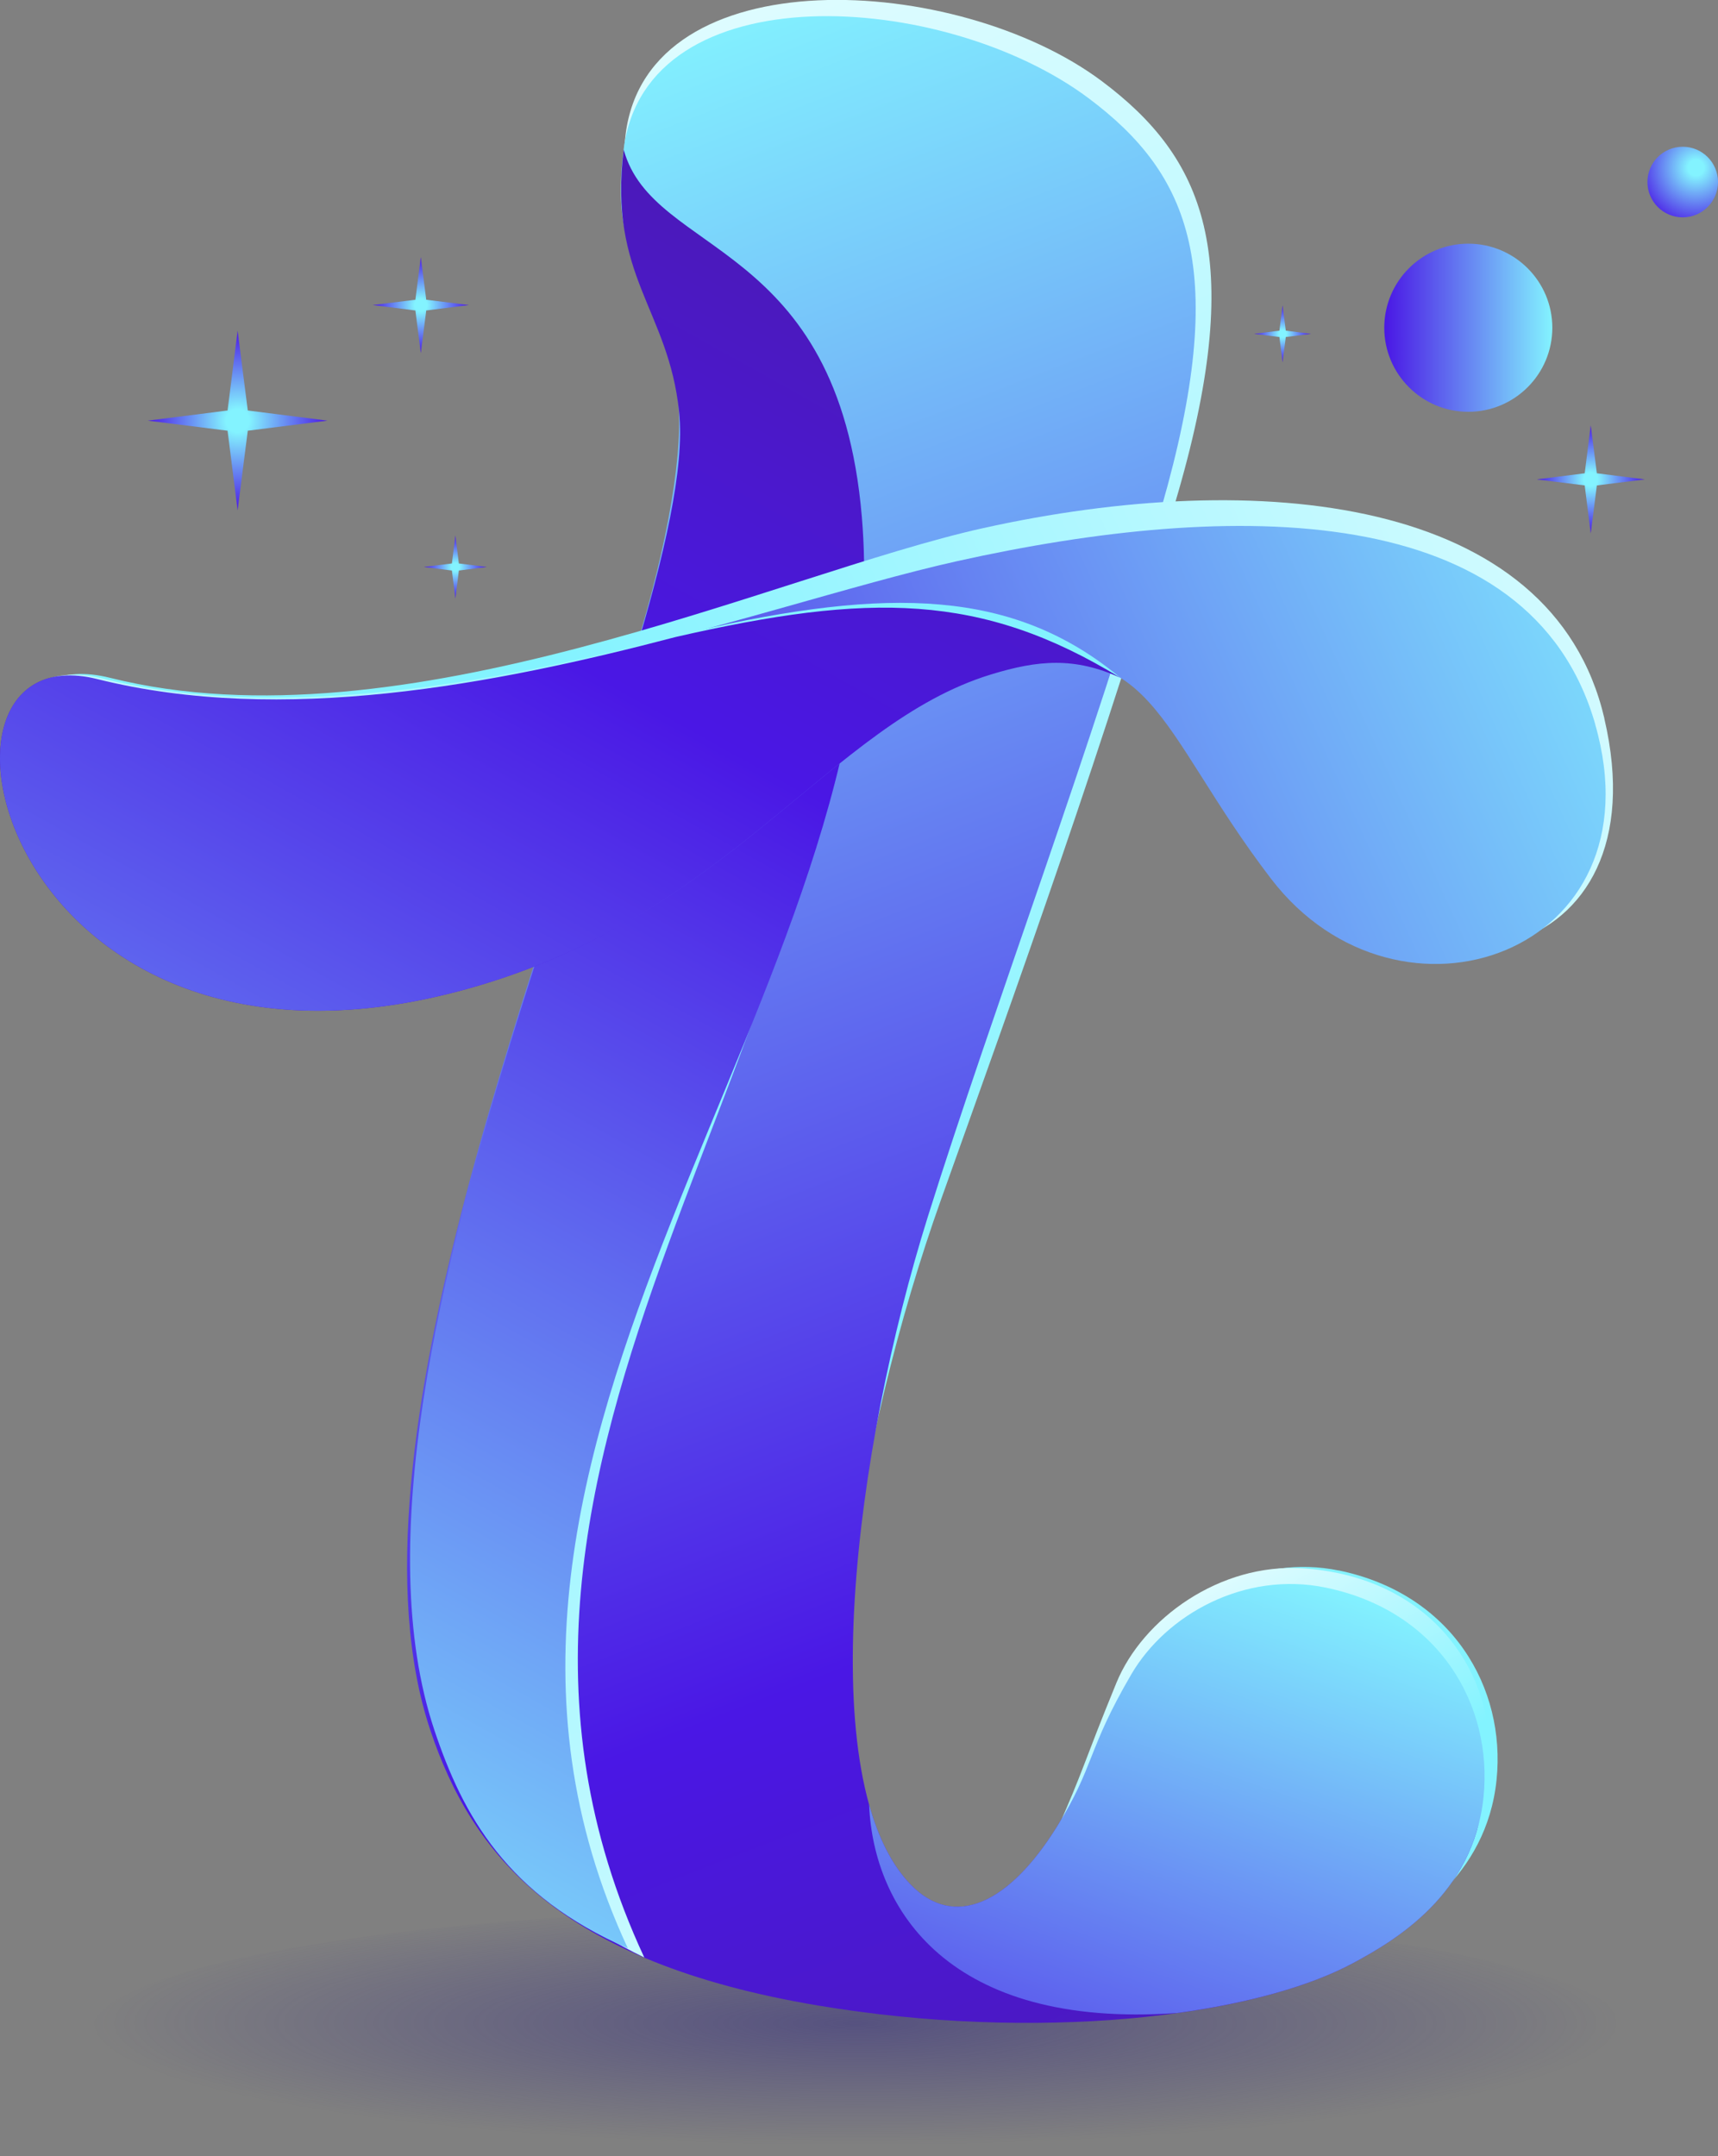 <?xml version="1.0" encoding="UTF-8"?>
<svg xmlns="http://www.w3.org/2000/svg" xmlns:xlink="http://www.w3.org/1999/xlink" viewBox="0 0 196.29 246.26">
  <rect x="0" y="0" width="196.29" height="246.26" fill="#808080" stroke="none"/>
  <defs>
    <style>
      .cls-1 {
        fill: url(#linear-gradient-2);
      }

      .cls-2 {
        fill: url(#radial-gradient-7);
      }

      .cls-3 {
        fill: url(#linear-gradient-6);
      }

      .cls-4 {
        fill: url(#radial-gradient-5);
      }

      .cls-5 {
        fill: url(#radial-gradient-4);
      }

      .cls-6 {
        isolation: isolate;
      }

      .cls-7 {
        fill: url(#linear-gradient-11);
      }

      .cls-8 {
        fill: url(#radial-gradient-6);
      }

      .cls-9 {
        fill: url(#linear-gradient-10);
      }

      .cls-10 {
        fill: url(#radial-gradient);
        mix-blend-mode: multiply;
        opacity: .6;
      }

      .cls-11 {
        fill: url(#linear-gradient-5);
      }

      .cls-12 {
        fill: url(#radial-gradient-2);
      }

      .cls-13 {
        fill: url(#radial-gradient-3);
      }

      .cls-14 {
        fill: url(#linear-gradient-7);
      }

      .cls-15 {
        fill: url(#linear-gradient-9);
      }

      .cls-16 {
        fill: url(#linear-gradient-3);
      }

      .cls-17 {
        fill: url(#linear-gradient);
      }

      .cls-18 {
        fill: url(#linear-gradient-4);
      }

      .cls-19 {
        fill: url(#linear-gradient-8);
      }
    </style>
    <radialGradient id="radial-gradient" cx="97.82" cy="435.11" fx="97.82" fy="435.11" r="126.43" gradientTransform="translate(30.24 183.2) scale(.69 .11)" gradientUnits="userSpaceOnUse">
      <stop offset="0" stop-color="#3a337f"/>
      <stop offset="1" stop-color="#3a337f" stop-opacity="0"/>
    </radialGradient>
    <radialGradient id="radial-gradient-2" cx="114.37" cy="458.75" fx="114.37" fy="458.75" r="10.26" gradientTransform="translate(-87.22 506.79) scale(1 -1)" gradientUnits="userSpaceOnUse">
      <stop offset=".13" stop-color="#83f3ff"/>
      <stop offset="1" stop-color="#4a17e5"/>
    </radialGradient>
    <radialGradient id="radial-gradient-3" cx="139.25" cy="442.03" fx="139.25" fy="442.03" r="3.6" xlink:href="#radial-gradient-2"/>
    <radialGradient id="radial-gradient-4" cx="135.3" cy="471.94" fx="135.3" fy="471.94" r="5.49" xlink:href="#radial-gradient-2"/>
    <linearGradient id="linear-gradient" x1="146.32" y1="245.29" x2="36.18" y2="-39.13" gradientUnits="userSpaceOnUse">
      <stop offset=".33" stop-color="#83f3ff"/>
      <stop offset="1" stop-color="#fff"/>
    </linearGradient>
    <linearGradient id="linear-gradient-2" x1="144.77" y1="247.25" x2="34.71" y2="-36.95" gradientUnits="userSpaceOnUse">
      <stop offset=".03" stop-color="#4b19ba"/>
      <stop offset=".23" stop-color="#4a17e5"/>
      <stop offset=".83" stop-color="#83f3ff"/>
    </linearGradient>
    <linearGradient id="linear-gradient-3" x1="157.04" y1="207.73" x2="135.8" y2="152.9" gradientTransform="translate(-34.39 45.87) rotate(-7.96)" xlink:href="#linear-gradient"/>
    <linearGradient id="linear-gradient-4" x1="116.24" y1="258.8" x2="144.34" y2="177.95" gradientUnits="userSpaceOnUse">
      <stop offset="0" stop-color="#4a17e5"/>
      <stop offset="1" stop-color="#83f3ff"/>
    </linearGradient>
    <linearGradient id="linear-gradient-5" x1="52.81" y1="28.37" x2="108.63" y2="302.62" xlink:href="#linear-gradient"/>
    <linearGradient id="linear-gradient-6" x1="118.12" y1="36.07" x2="-8.99" y2="264.35" xlink:href="#linear-gradient-2"/>
    <linearGradient id="linear-gradient-7" x1="158.17" y1="37.43" x2="177.36" y2="37.43" xlink:href="#linear-gradient-4"/>
    <radialGradient id="radial-gradient-5" cx="193.77" cy="19.16" fx="193.77" fy="19.16" r="7" gradientTransform="matrix(1,0,0,1,0,0)" xlink:href="#radial-gradient-2"/>
    <radialGradient id="radial-gradient-6" cx="181.75" cy="54.75" fx="181.75" fy="54.75" r="6.16" gradientTransform="matrix(1,0,0,1,0,0)" xlink:href="#radial-gradient-2"/>
    <radialGradient id="radial-gradient-7" cx="146.54" cy="38.12" fx="146.54" fy="38.12" r="3.25" gradientTransform="matrix(1,0,0,1,0,0)" xlink:href="#radial-gradient-2"/>
    <linearGradient id="linear-gradient-8" x1="-3.1" y1="134.93" x2="229.6" y2="28.57" xlink:href="#linear-gradient"/>
    <linearGradient id="linear-gradient-9" x1="-4.85" y1="135.74" x2="228.4" y2="29.13" xlink:href="#linear-gradient-2"/>
    <linearGradient id="linear-gradient-10" x1="173.15" y1="52.89" x2="-60.01" y2="120.15" xlink:href="#linear-gradient"/>
    <linearGradient id="linear-gradient-11" x1="95.63" y1="23.54" x2="-31.49" y2="251.82" xlink:href="#linear-gradient-2"/>
  </defs>
  <g class="cls-6">
    <g id="Objects">
      <path class="cls-10" d="m185.88,232.06c0,7.84-39.28,14.2-87.74,14.2s-87.74-6.36-87.74-14.2,39.28-14.2,87.74-14.2,87.74,6.36,87.74,14.2Z"/>
      <g>
        <g>
          <g>
            <polygon class="cls-12" points="28.31 46.88 37.41 48.04 28.31 49.19 27.15 58.29 26 49.19 16.89 48.04 26 46.88 27.15 37.77 28.31 46.88"/>
            <polygon class="cls-13" points="52.43 64.35 55.62 64.75 52.43 65.16 52.03 68.35 51.63 65.16 48.43 64.75 51.63 64.35 52.03 61.16 52.43 64.35"/>
            <polygon class="cls-5" points="48.7 34.23 53.57 34.84 48.7 35.46 48.08 40.33 47.46 35.46 42.59 34.84 47.46 34.23 48.08 29.36 48.7 34.23"/>
          </g>
          <g>
            <g>
              <path class="cls-17" d="m152.96,179.36c-9.23-1.9-18.2,3.05-22.21,9.92-5.12,8.77-4.14,10.41-8.52,17.43-5.42,8.7-9.61,16.11-19.27,8-12.49-10.48-5.01-50.92,4.57-77.75,8.27-23.17,19.28-53.63,27.1-80.79,7.82-27.16,2.84-38.21-8.71-46.88-16.51-12.38-51.91-14.31-54.44,6.06-1.52,12.25,3.87,11.74,7.25,26.93,1.15,5.16-.47,15.76-3.97,27.73-10.55,36.09-34.75,93.77-24.1,125.61,4.72,14.13,14.63,26.49,44.3,31.46,24.74,4.14,49.36,1.46,61.1-4.83,4.83-2.59,13.78-7.82,14.93-18.99,1.08-10.5-5.08-21.24-18.04-23.91Z"/>
              <path class="cls-1" d="m151.46,181.32c-9.23-1.9-18.2,3.06-22.21,9.92-5.12,8.77-4.14,10.41-8.52,17.43-5.42,8.7-11.68,11.74-16.69,6.56-11.33-11.72-6.35-49.76,1.98-76.31,7.36-23.47,18.87-53.85,26.7-81.01,7.82-27.16,3.25-37.99-8.3-46.66-16.51-12.38-50.64-14.54-53.17,5.83-1.52,12.25,2.61,11.97,5.98,27.16,1.15,5.16-.47,15.76-3.97,27.73-10.55,36.09-34.75,93.77-24.1,125.61,4.72,14.13,14.63,26.49,44.3,31.46,24.74,4.14,49.36,1.46,61.1-4.83,4.83-2.59,13.78-7.82,14.93-18.99,1.08-10.5-5.08-21.24-18.04-23.91Z"/>
              <path class="cls-16" d="m140.76,227.09c8.06-2.28,14.39-3.44,18.81-6.67,4.43-3.23,11.05-9.61,10.64-20.83-.38-10.55-8.2-19.64-21.4-20.48-9.41-.6-18.24,5.73-21.26,13.09-3.85,9.4-3.63,9.7-6.99,17.26-4.16,9.37-8.16,12.78-13.83,8.35-2.41-1.88-5.08-4.42-6.66-8.04,2.14,11.83,15.27,22.72,40.69,17.33Z"/>
              <path class="cls-18" d="m134.41,229.91c8.3-1.14,15.33-3.11,20.16-5.7,4.83-2.59,13.78-7.83,14.93-18.99,1.08-10.5-5.08-21.24-18.04-23.91-9.23-1.9-18.2,3.05-22.21,9.92-5.12,8.77-4.14,10.41-8.52,17.43-5.42,8.7-11.68,11.74-16.69,6.56-2.13-2.2-3.68-5.33-4.74-9.13.49,12.01,9.17,25.62,35.1,23.81Z"/>
              <path class="cls-11" d="m95.88,63.34c-2.7-31.81-20.84-32.61-24.17-44.88-1.78,14.5,6.21,17.06,7.42,28.8,2.63,25.52-42.13,108.15-27.96,150.55,3.27,9.78,9.36,19.52,22.44,25.74-26.95-57.91,26.87-105.9,22.27-160.21Z"/>
              <path class="cls-3" d="m98.47,59.03c-2.7-31.81-23.88-29.67-27.21-41.94-1.78,14.5,5.12,18.21,6.33,29.95,2.63,25.52-42.13,108.15-27.96,150.55,3.27,9.78,8.31,18.89,22.11,24.93-26.95-57.91,31.34-109.18,26.73-163.49Z"/>
            </g>
            <g>
              <path class="cls-14" d="m177.36,37.43c0,5.3-4.3,9.6-9.6,9.6s-9.6-4.3-9.6-9.6,4.3-9.6,9.6-9.6,9.6,4.3,9.6,9.6Z"/>
              <path class="cls-4" d="m196.29,20.79c0,2.22-1.8,4.03-4.03,4.03s-4.03-1.8-4.03-4.03,1.8-4.03,4.03-4.03,4.03,1.8,4.03,4.03Z"/>
              <polygon class="cls-8" points="182.45 55.44 187.92 54.75 182.45 54.05 181.75 48.58 181.06 54.05 175.59 54.75 181.06 55.44 181.75 60.91 182.45 55.44"/>
              <polygon class="cls-2" points="146.91 38.49 149.79 38.13 146.91 37.76 146.54 34.87 146.18 37.76 143.29 38.13 146.18 38.49 146.54 41.38 146.91 38.49"/>
            </g>
          </g>
        </g>
        <g>
          <path class="cls-19" d="m183.31,82.05c-5.95-25.46-39.62-28.7-71.05-21.72-23.54,5.23-66.12,25.47-99.69,17.08-23-5.75-11.06,47.29,42.26,32.4,30.04-8.39,41.22-30.21,59.7-35.87,18.49-5.66,18.81,6.11,32.03,23.35,14.58,19,43.44,13.4,36.74-15.24Z"/>
          <path class="cls-15" d="m182.27,82.73c-7.42-25.84-41.45-25.63-72.88-18.65-23.54,5.23-64.72,21.87-98.29,13.47C-11.9,71.81.19,127.8,53.51,112.9c30.04-8.39,41.22-30.21,59.7-35.87,18.49-5.66,18.81,6.11,32.03,23.35,14.58,19,44.54,8.54,37.02-17.65Z"/>
          <path class="cls-9" d="m79.4,72.09c-20.85,5.46-46.62,10.67-67.74,5.39-23-5.75-12.21,48.77,41.11,33.87,30.04-8.39,38.29-29.59,61.92-35.49,5.46-1.36,8.09-.85,13.33,1.55-12.22-10.16-26.51-10.38-48.62-5.32Z"/>
          <path class="cls-7" d="m77.19,72.75c-20.85,5.46-44.97,10.08-66.09,4.8C-11.9,71.81.19,127.8,53.51,112.9c30.04-8.39,41.22-30.21,59.7-35.87,5.38-1.65,9.57-2.02,14.81.38-15.9-9.72-28.71-9.72-50.83-4.66Z"/>
        </g>
      </g>
    </g>
  </g>
</svg>